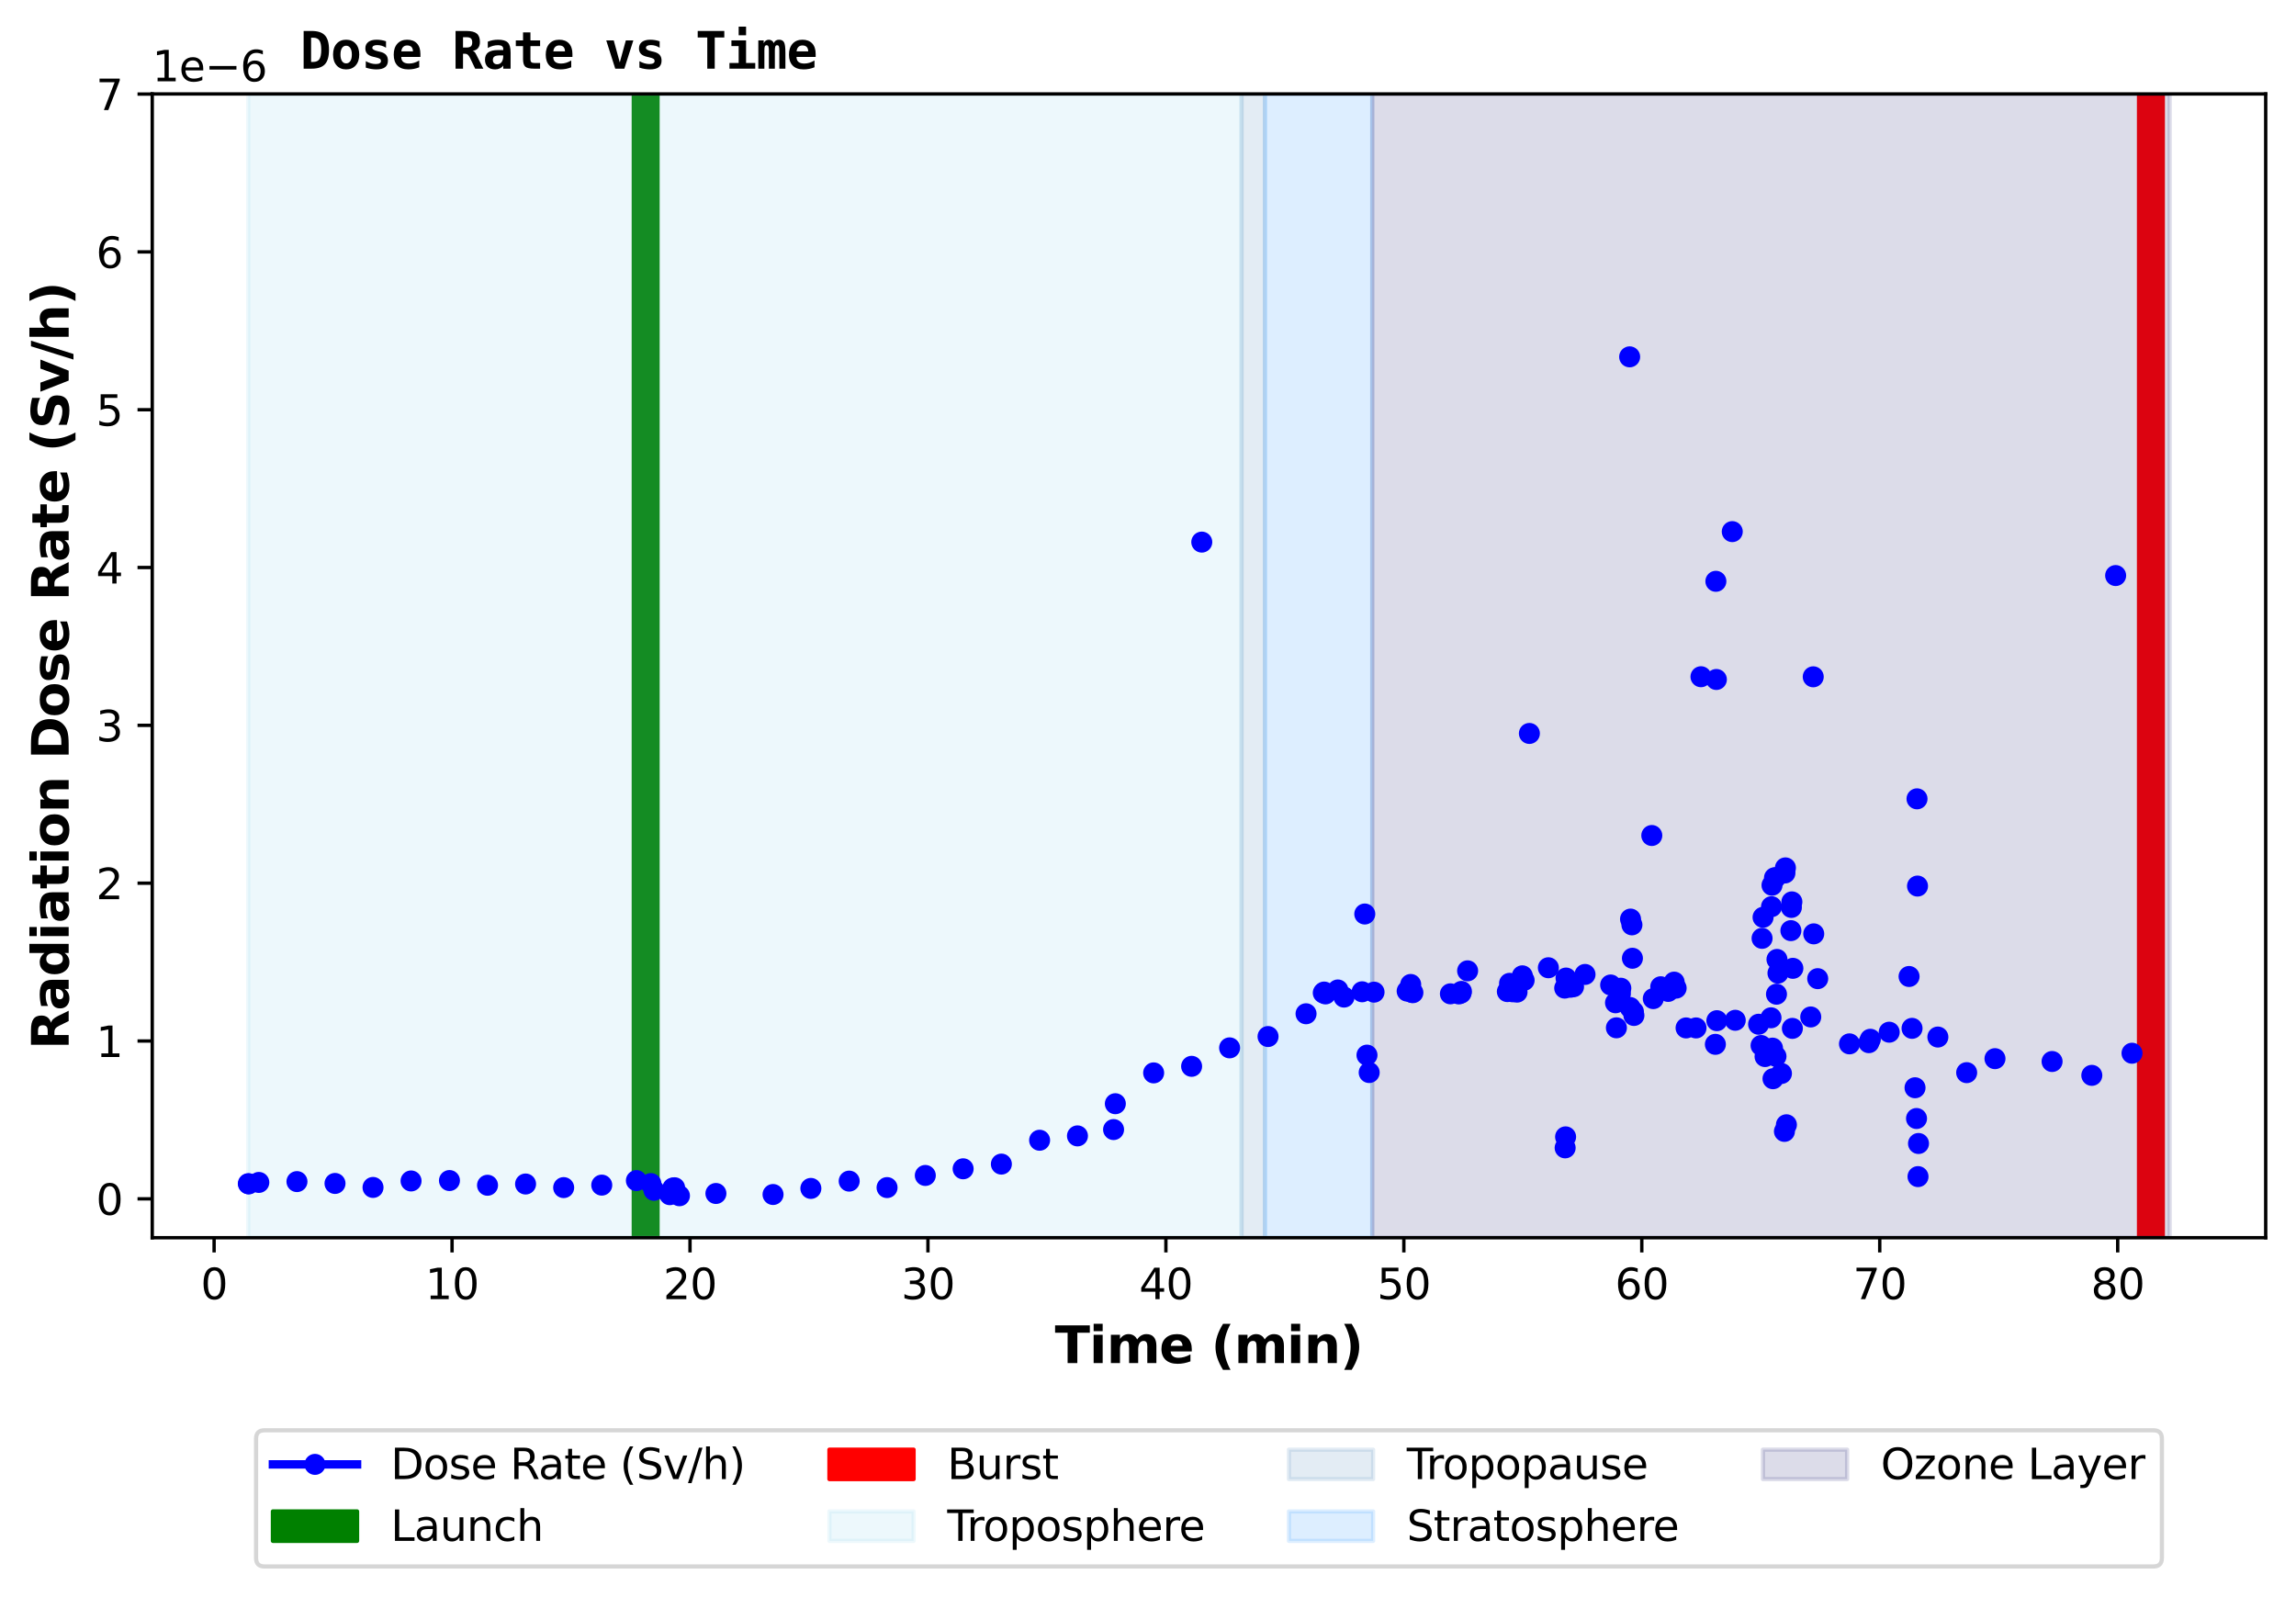 <?xml version="1.0" encoding="utf-8" standalone="no"?>
<!DOCTYPE svg PUBLIC "-//W3C//DTD SVG 1.1//EN"
  "http://www.w3.org/Graphics/SVG/1.1/DTD/svg11.dtd">
<svg xmlns:xlink="http://www.w3.org/1999/xlink" width="545.576pt" height="379.444pt" viewBox="0 0 545.576 379.444" xmlns="http://www.w3.org/2000/svg" version="1.1">
 <defs>
  <style type="text/css">*{stroke-linejoin: round; stroke-linecap: butt}</style>
 </defs>
 <g id="figure_1">
  <g id="patch_1">
   <path d="M 0 379.444 
L 545.576 379.444 
L 545.576 0 
L 0 0 
z
" style="fill: #ffffff"/>
  </g>
  <g id="axes_1">
   <g id="patch_2">
    <path d="M 36.176 294.118 
L 538.376 294.118 
L 538.376 22.318 
L 36.176 22.318 
z
" style="fill: #ffffff"/>
   </g>
   <g id="patch_3">
    <path d="M 150.594 22.318 
L 156.248 22.318 
L 156.248 294.118 
L 150.594 294.118 
z
" clip-path="url(#pe6c6e283e6)" style="fill: #008000; stroke: #008000; stroke-linejoin: miter"/>
   </g>
   <g id="patch_4">
    <path d="M 508.271 22.318 
L 513.925 22.318 
L 513.925 294.118 
L 508.271 294.118 
z
" clip-path="url(#pe6c6e283e6)" style="fill: #ff0000; stroke: #ff0000; stroke-linejoin: miter"/>
   </g>
   <g id="patch_5">
    <path d="M 59.004 22.318 
L 295.015 22.318 
L 295.015 294.118 
L 59.004 294.118 
z
" clip-path="url(#pe6c6e283e6)" style="fill: #87ceeb; opacity: 0.15; stroke: #87ceeb; stroke-linejoin: miter"/>
   </g>
   <g id="patch_6">
    <path d="M 295.015 22.318 
L 300.58 22.318 
L 300.58 294.118 
L 295.015 294.118 
z
" clip-path="url(#pe6c6e283e6)" style="fill: #4682b4; opacity: 0.15; stroke: #4682b4; stroke-linejoin: miter"/>
   </g>
   <g id="patch_7">
    <path d="M 300.58 22.318 
L 326.081 22.318 
L 326.081 294.118 
L 300.58 294.118 
z
" clip-path="url(#pe6c6e283e6)" style="fill: #1e90ff; opacity: 0.15; stroke: #1e90ff; stroke-linejoin: miter"/>
   </g>
   <g id="patch_8">
    <path d="M 326.081 22.318 
L 515.549 22.318 
L 515.549 294.118 
L 326.081 294.118 
z
" clip-path="url(#pe6c6e283e6)" style="fill: #191970; opacity: 0.15; stroke: #191970; stroke-linejoin: miter"/>
   </g>
   <g id="matplotlib.axis_1">
    <g id="xtick_1">
     <g id="line2d_1">
      <defs>
       <path id="mfdbfa70080" d="M 0 0 
L 0 3.5 
" style="stroke: #000000; stroke-width: 0.8"/>
      </defs>
      <g>
       <use xlink:href="#mfdbfa70080" x="50.875" y="294.118" style="stroke: #000000; stroke-width: 0.8"/>
      </g>
     </g>
     <g id="text_1">
      <!-- 0 -->
      <g transform="translate(47.694 308.717)scale(0.1 -0.1)">
       <defs>
        <path id="DejaVuSans-30" d="M 2034 4250 
Q 1547 4250 1301 3770 
Q 1056 3291 1056 2328 
Q 1056 1369 1301 889 
Q 1547 409 2034 409 
Q 2525 409 2770 889 
Q 3016 1369 3016 2328 
Q 3016 3291 2770 3770 
Q 2525 4250 2034 4250 
z
M 2034 4750 
Q 2819 4750 3233 4129 
Q 3647 3509 3647 2328 
Q 3647 1150 3233 529 
Q 2819 -91 2034 -91 
Q 1250 -91 836 529 
Q 422 1150 422 2328 
Q 422 3509 836 4129 
Q 1250 4750 2034 4750 
z
" transform="scale(0.016)"/>
       </defs>
       <use xlink:href="#DejaVuSans-30"/>
      </g>
     </g>
    </g>
    <g id="xtick_2">
     <g id="line2d_2">
      <g>
       <use xlink:href="#mfdbfa70080" x="107.417" y="294.118" style="stroke: #000000; stroke-width: 0.8"/>
      </g>
     </g>
     <g id="text_2">
      <!-- 10 -->
      <g transform="translate(101.054 308.717)scale(0.1 -0.1)">
       <defs>
        <path id="DejaVuSans-31" d="M 794 531 
L 1825 531 
L 1825 4091 
L 703 3866 
L 703 4441 
L 1819 4666 
L 2450 4666 
L 2450 531 
L 3481 531 
L 3481 0 
L 794 0 
L 794 531 
z
" transform="scale(0.016)"/>
       </defs>
       <use xlink:href="#DejaVuSans-31"/>
       <use xlink:href="#DejaVuSans-30" x="63.623"/>
      </g>
     </g>
    </g>
    <g id="xtick_3">
     <g id="line2d_3">
      <g>
       <use xlink:href="#mfdbfa70080" x="163.958" y="294.118" style="stroke: #000000; stroke-width: 0.8"/>
      </g>
     </g>
     <g id="text_3">
      <!-- 20 -->
      <g transform="translate(157.596 308.717)scale(0.1 -0.1)">
       <defs>
        <path id="DejaVuSans-32" d="M 1228 531 
L 3431 531 
L 3431 0 
L 469 0 
L 469 531 
Q 828 903 1448 1529 
Q 2069 2156 2228 2338 
Q 2531 2678 2651 2914 
Q 2772 3150 2772 3378 
Q 2772 3750 2511 3984 
Q 2250 4219 1831 4219 
Q 1534 4219 1204 4116 
Q 875 4013 500 3803 
L 500 4441 
Q 881 4594 1212 4672 
Q 1544 4750 1819 4750 
Q 2544 4750 2975 4387 
Q 3406 4025 3406 3419 
Q 3406 3131 3298 2873 
Q 3191 2616 2906 2266 
Q 2828 2175 2409 1742 
Q 1991 1309 1228 531 
z
" transform="scale(0.016)"/>
       </defs>
       <use xlink:href="#DejaVuSans-32"/>
       <use xlink:href="#DejaVuSans-30" x="63.623"/>
      </g>
     </g>
    </g>
    <g id="xtick_4">
     <g id="line2d_4">
      <g>
       <use xlink:href="#mfdbfa70080" x="220.499" y="294.118" style="stroke: #000000; stroke-width: 0.8"/>
      </g>
     </g>
     <g id="text_4">
      <!-- 30 -->
      <g transform="translate(214.137 308.717)scale(0.1 -0.1)">
       <defs>
        <path id="DejaVuSans-33" d="M 2597 2516 
Q 3050 2419 3304 2112 
Q 3559 1806 3559 1356 
Q 3559 666 3084 287 
Q 2609 -91 1734 -91 
Q 1441 -91 1130 -33 
Q 819 25 488 141 
L 488 750 
Q 750 597 1062 519 
Q 1375 441 1716 441 
Q 2309 441 2620 675 
Q 2931 909 2931 1356 
Q 2931 1769 2642 2001 
Q 2353 2234 1838 2234 
L 1294 2234 
L 1294 2753 
L 1863 2753 
Q 2328 2753 2575 2939 
Q 2822 3125 2822 3475 
Q 2822 3834 2567 4026 
Q 2313 4219 1838 4219 
Q 1578 4219 1281 4162 
Q 984 4106 628 3988 
L 628 4550 
Q 988 4650 1302 4700 
Q 1616 4750 1894 4750 
Q 2613 4750 3031 4423 
Q 3450 4097 3450 3541 
Q 3450 3153 3228 2886 
Q 3006 2619 2597 2516 
z
" transform="scale(0.016)"/>
       </defs>
       <use xlink:href="#DejaVuSans-33"/>
       <use xlink:href="#DejaVuSans-30" x="63.623"/>
      </g>
     </g>
    </g>
    <g id="xtick_5">
     <g id="line2d_5">
      <g>
       <use xlink:href="#mfdbfa70080" x="277.041" y="294.118" style="stroke: #000000; stroke-width: 0.8"/>
      </g>
     </g>
     <g id="text_5">
      <!-- 40 -->
      <g transform="translate(270.678 308.717)scale(0.1 -0.1)">
       <defs>
        <path id="DejaVuSans-34" d="M 2419 4116 
L 825 1625 
L 2419 1625 
L 2419 4116 
z
M 2253 4666 
L 3047 4666 
L 3047 1625 
L 3713 1625 
L 3713 1100 
L 3047 1100 
L 3047 0 
L 2419 0 
L 2419 1100 
L 313 1100 
L 313 1709 
L 2253 4666 
z
" transform="scale(0.016)"/>
       </defs>
       <use xlink:href="#DejaVuSans-34"/>
       <use xlink:href="#DejaVuSans-30" x="63.623"/>
      </g>
     </g>
    </g>
    <g id="xtick_6">
     <g id="line2d_6">
      <g>
       <use xlink:href="#mfdbfa70080" x="333.582" y="294.118" style="stroke: #000000; stroke-width: 0.8"/>
      </g>
     </g>
     <g id="text_6">
      <!-- 50 -->
      <g transform="translate(327.22 308.717)scale(0.1 -0.1)">
       <defs>
        <path id="DejaVuSans-35" d="M 691 4666 
L 3169 4666 
L 3169 4134 
L 1269 4134 
L 1269 2991 
Q 1406 3038 1543 3061 
Q 1681 3084 1819 3084 
Q 2600 3084 3056 2656 
Q 3513 2228 3513 1497 
Q 3513 744 3044 326 
Q 2575 -91 1722 -91 
Q 1428 -91 1123 -41 
Q 819 9 494 109 
L 494 744 
Q 775 591 1075 516 
Q 1375 441 1709 441 
Q 2250 441 2565 725 
Q 2881 1009 2881 1497 
Q 2881 1984 2565 2268 
Q 2250 2553 1709 2553 
Q 1456 2553 1204 2497 
Q 953 2441 691 2322 
L 691 4666 
z
" transform="scale(0.016)"/>
       </defs>
       <use xlink:href="#DejaVuSans-35"/>
       <use xlink:href="#DejaVuSans-30" x="63.623"/>
      </g>
     </g>
    </g>
    <g id="xtick_7">
     <g id="line2d_7">
      <g>
       <use xlink:href="#mfdbfa70080" x="390.124" y="294.118" style="stroke: #000000; stroke-width: 0.8"/>
      </g>
     </g>
     <g id="text_7">
      <!-- 60 -->
      <g transform="translate(383.761 308.717)scale(0.1 -0.1)">
       <defs>
        <path id="DejaVuSans-36" d="M 2113 2584 
Q 1688 2584 1439 2293 
Q 1191 2003 1191 1497 
Q 1191 994 1439 701 
Q 1688 409 2113 409 
Q 2538 409 2786 701 
Q 3034 994 3034 1497 
Q 3034 2003 2786 2293 
Q 2538 2584 2113 2584 
z
M 3366 4563 
L 3366 3988 
Q 3128 4100 2886 4159 
Q 2644 4219 2406 4219 
Q 1781 4219 1451 3797 
Q 1122 3375 1075 2522 
Q 1259 2794 1537 2939 
Q 1816 3084 2150 3084 
Q 2853 3084 3261 2657 
Q 3669 2231 3669 1497 
Q 3669 778 3244 343 
Q 2819 -91 2113 -91 
Q 1303 -91 875 529 
Q 447 1150 447 2328 
Q 447 3434 972 4092 
Q 1497 4750 2381 4750 
Q 2619 4750 2861 4703 
Q 3103 4656 3366 4563 
z
" transform="scale(0.016)"/>
       </defs>
       <use xlink:href="#DejaVuSans-36"/>
       <use xlink:href="#DejaVuSans-30" x="63.623"/>
      </g>
     </g>
    </g>
    <g id="xtick_8">
     <g id="line2d_8">
      <g>
       <use xlink:href="#mfdbfa70080" x="446.665" y="294.118" style="stroke: #000000; stroke-width: 0.8"/>
      </g>
     </g>
     <g id="text_8">
      <!-- 70 -->
      <g transform="translate(440.303 308.717)scale(0.1 -0.1)">
       <defs>
        <path id="DejaVuSans-37" d="M 525 4666 
L 3525 4666 
L 3525 4397 
L 1831 0 
L 1172 0 
L 2766 4134 
L 525 4134 
L 525 4666 
z
" transform="scale(0.016)"/>
       </defs>
       <use xlink:href="#DejaVuSans-37"/>
       <use xlink:href="#DejaVuSans-30" x="63.623"/>
      </g>
     </g>
    </g>
    <g id="xtick_9">
     <g id="line2d_9">
      <g>
       <use xlink:href="#mfdbfa70080" x="503.207" y="294.118" style="stroke: #000000; stroke-width: 0.8"/>
      </g>
     </g>
     <g id="text_9">
      <!-- 80 -->
      <g transform="translate(496.844 308.717)scale(0.1 -0.1)">
       <defs>
        <path id="DejaVuSans-38" d="M 2034 2216 
Q 1584 2216 1326 1975 
Q 1069 1734 1069 1313 
Q 1069 891 1326 650 
Q 1584 409 2034 409 
Q 2484 409 2743 651 
Q 3003 894 3003 1313 
Q 3003 1734 2745 1975 
Q 2488 2216 2034 2216 
z
M 1403 2484 
Q 997 2584 770 2862 
Q 544 3141 544 3541 
Q 544 4100 942 4425 
Q 1341 4750 2034 4750 
Q 2731 4750 3128 4425 
Q 3525 4100 3525 3541 
Q 3525 3141 3298 2862 
Q 3072 2584 2669 2484 
Q 3125 2378 3379 2068 
Q 3634 1759 3634 1313 
Q 3634 634 3220 271 
Q 2806 -91 2034 -91 
Q 1263 -91 848 271 
Q 434 634 434 1313 
Q 434 1759 690 2068 
Q 947 2378 1403 2484 
z
M 1172 3481 
Q 1172 3119 1398 2916 
Q 1625 2713 2034 2713 
Q 2441 2713 2670 2916 
Q 2900 3119 2900 3481 
Q 2900 3844 2670 4047 
Q 2441 4250 2034 4250 
Q 1625 4250 1398 4047 
Q 1172 3844 1172 3481 
z
" transform="scale(0.016)"/>
       </defs>
       <use xlink:href="#DejaVuSans-38"/>
       <use xlink:href="#DejaVuSans-30" x="63.623"/>
      </g>
     </g>
    </g>
    <g id="text_10">
     <!-- Time (min) -->
     <g transform="translate(250.651 323.914)scale(0.12 -0.12)">
      <defs>
       <path id="DejaVuSans-Bold-54" d="M 31 4666 
L 4331 4666 
L 4331 3756 
L 2784 3756 
L 2784 0 
L 1581 0 
L 1581 3756 
L 31 3756 
L 31 4666 
z
" transform="scale(0.016)"/>
       <path id="DejaVuSans-Bold-69" d="M 538 3500 
L 1656 3500 
L 1656 0 
L 538 0 
L 538 3500 
z
M 538 4863 
L 1656 4863 
L 1656 3950 
L 538 3950 
L 538 4863 
z
" transform="scale(0.016)"/>
       <path id="DejaVuSans-Bold-6d" d="M 3781 2919 
Q 3994 3244 4286 3414 
Q 4578 3584 4928 3584 
Q 5531 3584 5847 3212 
Q 6163 2841 6163 2131 
L 6163 0 
L 5038 0 
L 5038 1825 
Q 5041 1866 5042 1909 
Q 5044 1953 5044 2034 
Q 5044 2406 4934 2573 
Q 4825 2741 4581 2741 
Q 4263 2741 4089 2478 
Q 3916 2216 3909 1719 
L 3909 0 
L 2784 0 
L 2784 1825 
Q 2784 2406 2684 2573 
Q 2584 2741 2328 2741 
Q 2006 2741 1831 2477 
Q 1656 2213 1656 1722 
L 1656 0 
L 531 0 
L 531 3500 
L 1656 3500 
L 1656 2988 
Q 1863 3284 2130 3434 
Q 2397 3584 2719 3584 
Q 3081 3584 3359 3409 
Q 3638 3234 3781 2919 
z
" transform="scale(0.016)"/>
       <path id="DejaVuSans-Bold-65" d="M 4031 1759 
L 4031 1441 
L 1416 1441 
Q 1456 1047 1700 850 
Q 1944 653 2381 653 
Q 2734 653 3104 758 
Q 3475 863 3866 1075 
L 3866 213 
Q 3469 63 3072 -14 
Q 2675 -91 2278 -91 
Q 1328 -91 801 392 
Q 275 875 275 1747 
Q 275 2603 792 3093 
Q 1309 3584 2216 3584 
Q 3041 3584 3536 3087 
Q 4031 2591 4031 1759 
z
M 2881 2131 
Q 2881 2450 2695 2645 
Q 2509 2841 2209 2841 
Q 1884 2841 1681 2658 
Q 1478 2475 1428 2131 
L 2881 2131 
z
" transform="scale(0.016)"/>
       <path id="DejaVuSans-Bold-20" transform="scale(0.016)"/>
       <path id="DejaVuSans-Bold-28" d="M 2413 -844 
L 1484 -844 
Q 1006 -72 778 623 
Q 550 1319 550 2003 
Q 550 2688 779 3389 
Q 1009 4091 1484 4856 
L 2413 4856 
Q 2013 4116 1813 3408 
Q 1613 2700 1613 2009 
Q 1613 1319 1811 609 
Q 2009 -100 2413 -844 
z
" transform="scale(0.016)"/>
       <path id="DejaVuSans-Bold-6e" d="M 4056 2131 
L 4056 0 
L 2931 0 
L 2931 347 
L 2931 1631 
Q 2931 2084 2911 2256 
Q 2891 2428 2841 2509 
Q 2775 2619 2662 2680 
Q 2550 2741 2406 2741 
Q 2056 2741 1856 2470 
Q 1656 2200 1656 1722 
L 1656 0 
L 538 0 
L 538 3500 
L 1656 3500 
L 1656 2988 
Q 1909 3294 2193 3439 
Q 2478 3584 2822 3584 
Q 3428 3584 3742 3212 
Q 4056 2841 4056 2131 
z
" transform="scale(0.016)"/>
       <path id="DejaVuSans-Bold-29" d="M 513 -844 
Q 913 -100 1113 609 
Q 1313 1319 1313 2009 
Q 1313 2700 1113 3408 
Q 913 4116 513 4856 
L 1441 4856 
Q 1916 4091 2145 3389 
Q 2375 2688 2375 2003 
Q 2375 1319 2147 623 
Q 1919 -72 1441 -844 
L 513 -844 
z
" transform="scale(0.016)"/>
      </defs>
      <use xlink:href="#DejaVuSans-Bold-54"/>
      <use xlink:href="#DejaVuSans-Bold-69" x="68.213"/>
      <use xlink:href="#DejaVuSans-Bold-6d" x="102.49"/>
      <use xlink:href="#DejaVuSans-Bold-65" x="206.689"/>
      <use xlink:href="#DejaVuSans-Bold-20" x="274.512"/>
      <use xlink:href="#DejaVuSans-Bold-28" x="309.326"/>
      <use xlink:href="#DejaVuSans-Bold-6d" x="355.029"/>
      <use xlink:href="#DejaVuSans-Bold-69" x="459.229"/>
      <use xlink:href="#DejaVuSans-Bold-6e" x="493.506"/>
      <use xlink:href="#DejaVuSans-Bold-29" x="564.697"/>
     </g>
    </g>
   </g>
   <g id="matplotlib.axis_2">
    <g id="ytick_1">
     <g id="line2d_10">
      <defs>
       <path id="m4934efcdbf" d="M 0 0 
L -3.5 0 
" style="stroke: #000000; stroke-width: 0.8"/>
      </defs>
      <g>
       <use xlink:href="#m4934efcdbf" x="36.176" y="284.882" style="stroke: #000000; stroke-width: 0.8"/>
      </g>
     </g>
     <g id="text_11">
      <!-- 0 -->
      <g transform="translate(22.814 288.681)scale(0.1 -0.1)">
       <use xlink:href="#DejaVuSans-30"/>
      </g>
     </g>
    </g>
    <g id="ytick_2">
     <g id="line2d_11">
      <g>
       <use xlink:href="#m4934efcdbf" x="36.176" y="247.378" style="stroke: #000000; stroke-width: 0.8"/>
      </g>
     </g>
     <g id="text_12">
      <!-- 1 -->
      <g transform="translate(22.814 251.177)scale(0.1 -0.1)">
       <use xlink:href="#DejaVuSans-31"/>
      </g>
     </g>
    </g>
    <g id="ytick_3">
     <g id="line2d_12">
      <g>
       <use xlink:href="#m4934efcdbf" x="36.176" y="209.874" style="stroke: #000000; stroke-width: 0.8"/>
      </g>
     </g>
     <g id="text_13">
      <!-- 2 -->
      <g transform="translate(22.814 213.673)scale(0.1 -0.1)">
       <use xlink:href="#DejaVuSans-32"/>
      </g>
     </g>
    </g>
    <g id="ytick_4">
     <g id="line2d_13">
      <g>
       <use xlink:href="#m4934efcdbf" x="36.176" y="172.369" style="stroke: #000000; stroke-width: 0.8"/>
      </g>
     </g>
     <g id="text_14">
      <!-- 3 -->
      <g transform="translate(22.814 176.169)scale(0.1 -0.1)">
       <use xlink:href="#DejaVuSans-33"/>
      </g>
     </g>
    </g>
    <g id="ytick_5">
     <g id="line2d_14">
      <g>
       <use xlink:href="#m4934efcdbf" x="36.176" y="134.865" style="stroke: #000000; stroke-width: 0.8"/>
      </g>
     </g>
     <g id="text_15">
      <!-- 4 -->
      <g transform="translate(22.814 138.664)scale(0.1 -0.1)">
       <use xlink:href="#DejaVuSans-34"/>
      </g>
     </g>
    </g>
    <g id="ytick_6">
     <g id="line2d_15">
      <g>
       <use xlink:href="#m4934efcdbf" x="36.176" y="97.361" style="stroke: #000000; stroke-width: 0.8"/>
      </g>
     </g>
     <g id="text_16">
      <!-- 5 -->
      <g transform="translate(22.814 101.16)scale(0.1 -0.1)">
       <use xlink:href="#DejaVuSans-35"/>
      </g>
     </g>
    </g>
    <g id="ytick_7">
     <g id="line2d_16">
      <g>
       <use xlink:href="#m4934efcdbf" x="36.176" y="59.857" style="stroke: #000000; stroke-width: 0.8"/>
      </g>
     </g>
     <g id="text_17">
      <!-- 6 -->
      <g transform="translate(22.814 63.656)scale(0.1 -0.1)">
       <use xlink:href="#DejaVuSans-36"/>
      </g>
     </g>
    </g>
    <g id="ytick_8">
     <g id="line2d_17">
      <g>
       <use xlink:href="#m4934efcdbf" x="36.176" y="22.353" style="stroke: #000000; stroke-width: 0.8"/>
      </g>
     </g>
     <g id="text_18">
      <!-- 7 -->
      <g transform="translate(22.814 26.152)scale(0.1 -0.1)">
       <use xlink:href="#DejaVuSans-37"/>
      </g>
     </g>
    </g>
    <g id="text_19">
     <!-- Radiation Dose Rate (Sv/h) -->
     <g transform="translate(16.318 249.402)rotate(-90)scale(0.12 -0.12)">
      <defs>
       <path id="DejaVuSans-Bold-52" d="M 2297 2597 
Q 2675 2597 2839 2737 
Q 3003 2878 3003 3200 
Q 3003 3519 2839 3656 
Q 2675 3794 2297 3794 
L 1791 3794 
L 1791 2597 
L 2297 2597 
z
M 1791 1766 
L 1791 0 
L 588 0 
L 588 4666 
L 2425 4666 
Q 3347 4666 3776 4356 
Q 4206 4047 4206 3378 
Q 4206 2916 3982 2619 
Q 3759 2322 3309 2181 
Q 3556 2125 3751 1926 
Q 3947 1728 4147 1325 
L 4800 0 
L 3519 0 
L 2950 1159 
Q 2778 1509 2601 1637 
Q 2425 1766 2131 1766 
L 1791 1766 
z
" transform="scale(0.016)"/>
       <path id="DejaVuSans-Bold-61" d="M 2106 1575 
Q 1756 1575 1579 1456 
Q 1403 1338 1403 1106 
Q 1403 894 1545 773 
Q 1688 653 1941 653 
Q 2256 653 2472 879 
Q 2688 1106 2688 1447 
L 2688 1575 
L 2106 1575 
z
M 3816 1997 
L 3816 0 
L 2688 0 
L 2688 519 
Q 2463 200 2181 54 
Q 1900 -91 1497 -91 
Q 953 -91 614 226 
Q 275 544 275 1050 
Q 275 1666 698 1953 
Q 1122 2241 2028 2241 
L 2688 2241 
L 2688 2328 
Q 2688 2594 2478 2717 
Q 2269 2841 1825 2841 
Q 1466 2841 1156 2769 
Q 847 2697 581 2553 
L 581 3406 
Q 941 3494 1303 3539 
Q 1666 3584 2028 3584 
Q 2975 3584 3395 3211 
Q 3816 2838 3816 1997 
z
" transform="scale(0.016)"/>
       <path id="DejaVuSans-Bold-64" d="M 2919 2988 
L 2919 4863 
L 4044 4863 
L 4044 0 
L 2919 0 
L 2919 506 
Q 2688 197 2409 53 
Q 2131 -91 1766 -91 
Q 1119 -91 703 423 
Q 288 938 288 1747 
Q 288 2556 703 3070 
Q 1119 3584 1766 3584 
Q 2128 3584 2408 3439 
Q 2688 3294 2919 2988 
z
M 2181 722 
Q 2541 722 2730 984 
Q 2919 1247 2919 1747 
Q 2919 2247 2730 2509 
Q 2541 2772 2181 2772 
Q 1825 2772 1636 2509 
Q 1447 2247 1447 1747 
Q 1447 1247 1636 984 
Q 1825 722 2181 722 
z
" transform="scale(0.016)"/>
       <path id="DejaVuSans-Bold-74" d="M 1759 4494 
L 1759 3500 
L 2913 3500 
L 2913 2700 
L 1759 2700 
L 1759 1216 
Q 1759 972 1856 886 
Q 1953 800 2241 800 
L 2816 800 
L 2816 0 
L 1856 0 
Q 1194 0 917 276 
Q 641 553 641 1216 
L 641 2700 
L 84 2700 
L 84 3500 
L 641 3500 
L 641 4494 
L 1759 4494 
z
" transform="scale(0.016)"/>
       <path id="DejaVuSans-Bold-6f" d="M 2203 2784 
Q 1831 2784 1636 2517 
Q 1441 2250 1441 1747 
Q 1441 1244 1636 976 
Q 1831 709 2203 709 
Q 2569 709 2762 976 
Q 2956 1244 2956 1747 
Q 2956 2250 2762 2517 
Q 2569 2784 2203 2784 
z
M 2203 3584 
Q 3106 3584 3614 3096 
Q 4122 2609 4122 1747 
Q 4122 884 3614 396 
Q 3106 -91 2203 -91 
Q 1297 -91 786 396 
Q 275 884 275 1747 
Q 275 2609 786 3096 
Q 1297 3584 2203 3584 
z
" transform="scale(0.016)"/>
       <path id="DejaVuSans-Bold-44" d="M 1791 3756 
L 1791 909 
L 2222 909 
Q 2959 909 3348 1275 
Q 3738 1641 3738 2338 
Q 3738 3031 3350 3393 
Q 2963 3756 2222 3756 
L 1791 3756 
z
M 588 4666 
L 1856 4666 
Q 2919 4666 3439 4514 
Q 3959 4363 4331 4000 
Q 4659 3684 4818 3271 
Q 4978 2859 4978 2338 
Q 4978 1809 4818 1395 
Q 4659 981 4331 666 
Q 3956 303 3431 151 
Q 2906 0 1856 0 
L 588 0 
L 588 4666 
z
" transform="scale(0.016)"/>
       <path id="DejaVuSans-Bold-73" d="M 3272 3391 
L 3272 2541 
Q 2913 2691 2578 2766 
Q 2244 2841 1947 2841 
Q 1628 2841 1473 2761 
Q 1319 2681 1319 2516 
Q 1319 2381 1436 2309 
Q 1553 2238 1856 2203 
L 2053 2175 
Q 2913 2066 3209 1816 
Q 3506 1566 3506 1031 
Q 3506 472 3093 190 
Q 2681 -91 1863 -91 
Q 1516 -91 1145 -36 
Q 775 19 384 128 
L 384 978 
Q 719 816 1070 734 
Q 1422 653 1784 653 
Q 2113 653 2278 743 
Q 2444 834 2444 1013 
Q 2444 1163 2330 1236 
Q 2216 1309 1875 1350 
L 1678 1375 
Q 931 1469 631 1722 
Q 331 1975 331 2491 
Q 331 3047 712 3315 
Q 1094 3584 1881 3584 
Q 2191 3584 2531 3537 
Q 2872 3491 3272 3391 
z
" transform="scale(0.016)"/>
       <path id="DejaVuSans-Bold-53" d="M 3834 4519 
L 3834 3531 
Q 3450 3703 3084 3790 
Q 2719 3878 2394 3878 
Q 1963 3878 1756 3759 
Q 1550 3641 1550 3391 
Q 1550 3203 1689 3098 
Q 1828 2994 2194 2919 
L 2706 2816 
Q 3484 2659 3812 2340 
Q 4141 2022 4141 1434 
Q 4141 663 3683 286 
Q 3225 -91 2284 -91 
Q 1841 -91 1394 -6 
Q 947 78 500 244 
L 500 1259 
Q 947 1022 1364 901 
Q 1781 781 2169 781 
Q 2563 781 2772 912 
Q 2981 1044 2981 1288 
Q 2981 1506 2839 1625 
Q 2697 1744 2272 1838 
L 1806 1941 
Q 1106 2091 782 2419 
Q 459 2747 459 3303 
Q 459 4000 909 4375 
Q 1359 4750 2203 4750 
Q 2588 4750 2994 4692 
Q 3400 4634 3834 4519 
z
" transform="scale(0.016)"/>
       <path id="DejaVuSans-Bold-76" d="M 97 3500 
L 1216 3500 
L 2088 1081 
L 2956 3500 
L 4078 3500 
L 2700 0 
L 1472 0 
L 97 3500 
z
" transform="scale(0.016)"/>
       <path id="DejaVuSans-Bold-2f" d="M 1644 4666 
L 2338 4666 
L 691 -594 
L 0 -594 
L 1644 4666 
z
" transform="scale(0.016)"/>
       <path id="DejaVuSans-Bold-68" d="M 4056 2131 
L 4056 0 
L 2931 0 
L 2931 347 
L 2931 1625 
Q 2931 2084 2911 2256 
Q 2891 2428 2841 2509 
Q 2775 2619 2662 2680 
Q 2550 2741 2406 2741 
Q 2056 2741 1856 2470 
Q 1656 2200 1656 1722 
L 1656 0 
L 538 0 
L 538 4863 
L 1656 4863 
L 1656 2988 
Q 1909 3294 2193 3439 
Q 2478 3584 2822 3584 
Q 3428 3584 3742 3212 
Q 4056 2841 4056 2131 
z
" transform="scale(0.016)"/>
      </defs>
      <use xlink:href="#DejaVuSans-Bold-52"/>
      <use xlink:href="#DejaVuSans-Bold-61" x="77.002"/>
      <use xlink:href="#DejaVuSans-Bold-64" x="144.482"/>
      <use xlink:href="#DejaVuSans-Bold-69" x="216.064"/>
      <use xlink:href="#DejaVuSans-Bold-61" x="250.342"/>
      <use xlink:href="#DejaVuSans-Bold-74" x="317.822"/>
      <use xlink:href="#DejaVuSans-Bold-69" x="365.625"/>
      <use xlink:href="#DejaVuSans-Bold-6f" x="399.902"/>
      <use xlink:href="#DejaVuSans-Bold-6e" x="468.604"/>
      <use xlink:href="#DejaVuSans-Bold-20" x="539.795"/>
      <use xlink:href="#DejaVuSans-Bold-44" x="574.609"/>
      <use xlink:href="#DejaVuSans-Bold-6f" x="657.617"/>
      <use xlink:href="#DejaVuSans-Bold-73" x="726.318"/>
      <use xlink:href="#DejaVuSans-Bold-65" x="785.84"/>
      <use xlink:href="#DejaVuSans-Bold-20" x="853.662"/>
      <use xlink:href="#DejaVuSans-Bold-52" x="888.477"/>
      <use xlink:href="#DejaVuSans-Bold-61" x="965.479"/>
      <use xlink:href="#DejaVuSans-Bold-74" x="1032.959"/>
      <use xlink:href="#DejaVuSans-Bold-65" x="1080.762"/>
      <use xlink:href="#DejaVuSans-Bold-20" x="1148.584"/>
      <use xlink:href="#DejaVuSans-Bold-28" x="1183.398"/>
      <use xlink:href="#DejaVuSans-Bold-53" x="1229.102"/>
      <use xlink:href="#DejaVuSans-Bold-76" x="1301.123"/>
      <use xlink:href="#DejaVuSans-Bold-2f" x="1366.309"/>
      <use xlink:href="#DejaVuSans-Bold-68" x="1402.832"/>
      <use xlink:href="#DejaVuSans-Bold-29" x="1474.023"/>
     </g>
    </g>
    <g id="text_20">
     <!-- 1e−6 -->
     <g transform="translate(36.176 19.318)scale(0.1 -0.1)">
      <defs>
       <path id="DejaVuSans-65" d="M 3597 1894 
L 3597 1613 
L 953 1613 
Q 991 1019 1311 708 
Q 1631 397 2203 397 
Q 2534 397 2845 478 
Q 3156 559 3463 722 
L 3463 178 
Q 3153 47 2828 -22 
Q 2503 -91 2169 -91 
Q 1331 -91 842 396 
Q 353 884 353 1716 
Q 353 2575 817 3079 
Q 1281 3584 2069 3584 
Q 2775 3584 3186 3129 
Q 3597 2675 3597 1894 
z
M 3022 2063 
Q 3016 2534 2758 2815 
Q 2500 3097 2075 3097 
Q 1594 3097 1305 2825 
Q 1016 2553 972 2059 
L 3022 2063 
z
" transform="scale(0.016)"/>
       <path id="DejaVuSans-2212" d="M 678 2272 
L 4684 2272 
L 4684 1741 
L 678 1741 
L 678 2272 
z
" transform="scale(0.016)"/>
      </defs>
      <use xlink:href="#DejaVuSans-31"/>
      <use xlink:href="#DejaVuSans-65" x="63.623"/>
      <use xlink:href="#DejaVuSans-2212" x="125.146"/>
      <use xlink:href="#DejaVuSans-36" x="208.936"/>
     </g>
    </g>
   </g>
   <g id="line2d_18">
    <path d="M 506.611 250.283 
" clip-path="url(#pe6c6e283e6)" style="fill: none; stroke: #0000ff; stroke-width: 2; stroke-linecap: square"/>
    <defs>
     <path id="m725a909b53" d="M 0 2 
C 0.53 2 1.039 1.789 1.414 1.414 
C 1.789 1.039 2 0.53 2 0 
C 2 -0.53 1.789 -1.039 1.414 -1.414 
C 1.039 -1.789 0.53 -2 0 -2 
C -0.53 -2 -1.039 -1.789 -1.414 -1.414 
C -1.789 -1.039 -2 -0.53 -2 0 
C -2 0.53 -1.789 1.039 -1.414 1.414 
C -1.039 1.789 -0.53 2 0 2 
z
" style="stroke: #0000ff"/>
    </defs>
    <g clip-path="url(#pe6c6e283e6)">
     <use xlink:href="#m725a909b53" x="59.004" y="281.283" style="fill: #0000ff; stroke: #0000ff"/>
     <use xlink:href="#m725a909b53" x="59.108" y="281.333" style="fill: #0000ff; stroke: #0000ff"/>
     <use xlink:href="#m725a909b53" x="61.502" y="280.986" style="fill: #0000ff; stroke: #0000ff"/>
     <use xlink:href="#m725a909b53" x="70.564" y="280.788" style="fill: #0000ff; stroke: #0000ff"/>
     <use xlink:href="#m725a909b53" x="79.606" y="281.227" style="fill: #0000ff; stroke: #0000ff"/>
     <use xlink:href="#m725a909b53" x="88.638" y="282.176" style="fill: #0000ff; stroke: #0000ff"/>
     <use xlink:href="#m725a909b53" x="97.675" y="280.636" style="fill: #0000ff; stroke: #0000ff"/>
     <use xlink:href="#m725a909b53" x="106.801" y="280.539" style="fill: #0000ff; stroke: #0000ff"/>
     <use xlink:href="#m725a909b53" x="115.845" y="281.658" style="fill: #0000ff; stroke: #0000ff"/>
     <use xlink:href="#m725a909b53" x="124.887" y="281.361" style="fill: #0000ff; stroke: #0000ff"/>
     <use xlink:href="#m725a909b53" x="133.939" y="282.214" style="fill: #0000ff; stroke: #0000ff"/>
     <use xlink:href="#m725a909b53" x="142.989" y="281.625" style="fill: #0000ff; stroke: #0000ff"/>
     <use xlink:href="#m725a909b53" x="151.22" y="280.551" style="fill: #0000ff; stroke: #0000ff"/>
     <use xlink:href="#m725a909b53" x="154.667" y="281.265" style="fill: #0000ff; stroke: #0000ff"/>
     <use xlink:href="#m725a909b53" x="155.399" y="282.854" style="fill: #0000ff; stroke: #0000ff"/>
     <use xlink:href="#m725a909b53" x="159.155" y="283.897" style="fill: #0000ff; stroke: #0000ff"/>
     <use xlink:href="#m725a909b53" x="159.885" y="282.329" style="fill: #0000ff; stroke: #0000ff"/>
     <use xlink:href="#m725a909b53" x="160.302" y="282.25" style="fill: #0000ff; stroke: #0000ff"/>
     <use xlink:href="#m725a909b53" x="161.451" y="284.151" style="fill: #0000ff; stroke: #0000ff"/>
     <use xlink:href="#m725a909b53" x="170.116" y="283.612" style="fill: #0000ff; stroke: #0000ff"/>
     <use xlink:href="#m725a909b53" x="183.691" y="283.856" style="fill: #0000ff; stroke: #0000ff"/>
     <use xlink:href="#m725a909b53" x="192.678" y="282.41" style="fill: #0000ff; stroke: #0000ff"/>
     <use xlink:href="#m725a909b53" x="201.785" y="280.674" style="fill: #0000ff; stroke: #0000ff"/>
     <use xlink:href="#m725a909b53" x="210.783" y="282.212" style="fill: #0000ff; stroke: #0000ff"/>
     <use xlink:href="#m725a909b53" x="219.873" y="279.328" style="fill: #0000ff; stroke: #0000ff"/>
     <use xlink:href="#m725a909b53" x="228.86" y="277.747" style="fill: #0000ff; stroke: #0000ff"/>
     <use xlink:href="#m725a909b53" x="237.947" y="276.63" style="fill: #0000ff; stroke: #0000ff"/>
     <use xlink:href="#m725a909b53" x="247.032" y="270.961" style="fill: #0000ff; stroke: #0000ff"/>
     <use xlink:href="#m725a909b53" x="256.028" y="269.928" style="fill: #0000ff; stroke: #0000ff"/>
     <use xlink:href="#m725a909b53" x="264.608" y="268.424" style="fill: #0000ff; stroke: #0000ff"/>
     <use xlink:href="#m725a909b53" x="265.026" y="262.28" style="fill: #0000ff; stroke: #0000ff"/>
     <use xlink:href="#m725a909b53" x="274.13" y="254.956" style="fill: #0000ff; stroke: #0000ff"/>
     <use xlink:href="#m725a909b53" x="283.153" y="253.396" style="fill: #0000ff; stroke: #0000ff"/>
     <use xlink:href="#m725a909b53" x="285.567" y="128.822" style="fill: #0000ff; stroke: #0000ff"/>
     <use xlink:href="#m725a909b53" x="292.18" y="249.009" style="fill: #0000ff; stroke: #0000ff"/>
     <use xlink:href="#m725a909b53" x="301.313" y="246.318" style="fill: #0000ff; stroke: #0000ff"/>
     <use xlink:href="#m725a909b53" x="310.345" y="240.905" style="fill: #0000ff; stroke: #0000ff"/>
     <use xlink:href="#m725a909b53" x="314.438" y="235.95" style="fill: #0000ff; stroke: #0000ff"/>
     <use xlink:href="#m725a909b53" x="314.646" y="235.746" style="fill: #0000ff; stroke: #0000ff"/>
     <use xlink:href="#m725a909b53" x="314.961" y="236.187" style="fill: #0000ff; stroke: #0000ff"/>
     <use xlink:href="#m725a909b53" x="317.898" y="235.253" style="fill: #0000ff; stroke: #0000ff"/>
     <use xlink:href="#m725a909b53" x="319.369" y="236.942" style="fill: #0000ff; stroke: #0000ff"/>
     <use xlink:href="#m725a909b53" x="323.669" y="235.682" style="fill: #0000ff; stroke: #0000ff"/>
     <use xlink:href="#m725a909b53" x="324.298" y="217.199" style="fill: #0000ff; stroke: #0000ff"/>
     <use xlink:href="#m725a909b53" x="324.823" y="250.734" style="fill: #0000ff; stroke: #0000ff"/>
     <use xlink:href="#m725a909b53" x="325.346" y="254.872" style="fill: #0000ff; stroke: #0000ff"/>
     <use xlink:href="#m725a909b53" x="326.501" y="235.77" style="fill: #0000ff; stroke: #0000ff"/>
     <use xlink:href="#m725a909b53" x="334.371" y="235.526" style="fill: #0000ff; stroke: #0000ff"/>
     <use xlink:href="#m725a909b53" x="335.21" y="233.943" style="fill: #0000ff; stroke: #0000ff"/>
     <use xlink:href="#m725a909b53" x="335.315" y="235.418" style="fill: #0000ff; stroke: #0000ff"/>
     <use xlink:href="#m725a909b53" x="335.524" y="235.837" style="fill: #0000ff; stroke: #0000ff"/>
     <use xlink:href="#m725a909b53" x="335.733" y="235.892" style="fill: #0000ff; stroke: #0000ff"/>
     <use xlink:href="#m725a909b53" x="344.646" y="236.166" style="fill: #0000ff; stroke: #0000ff"/>
     <use xlink:href="#m725a909b53" x="346.638" y="236.191" style="fill: #0000ff; stroke: #0000ff"/>
     <use xlink:href="#m725a909b53" x="347.163" y="235.991" style="fill: #0000ff; stroke: #0000ff"/>
     <use xlink:href="#m725a909b53" x="347.268" y="235.595" style="fill: #0000ff; stroke: #0000ff"/>
     <use xlink:href="#m725a909b53" x="348.736" y="230.704" style="fill: #0000ff; stroke: #0000ff"/>
     <use xlink:href="#m725a909b53" x="358.176" y="235.637" style="fill: #0000ff; stroke: #0000ff"/>
     <use xlink:href="#m725a909b53" x="358.7" y="233.677" style="fill: #0000ff; stroke: #0000ff"/>
     <use xlink:href="#m725a909b53" x="359.433" y="235.682" style="fill: #0000ff; stroke: #0000ff"/>
     <use xlink:href="#m725a909b53" x="360.48" y="235.76" style="fill: #0000ff; stroke: #0000ff"/>
     <use xlink:href="#m725a909b53" x="361.74" y="231.892" style="fill: #0000ff; stroke: #0000ff"/>
     <use xlink:href="#m725a909b53" x="362.159" y="232.957" style="fill: #0000ff; stroke: #0000ff"/>
     <use xlink:href="#m725a909b53" x="363.414" y="174.292" style="fill: #0000ff; stroke: #0000ff"/>
     <use xlink:href="#m725a909b53" x="367.925" y="229.971" style="fill: #0000ff; stroke: #0000ff"/>
     <use xlink:href="#m725a909b53" x="371.806" y="234.807" style="fill: #0000ff; stroke: #0000ff"/>
     <use xlink:href="#m725a909b53" x="371.911" y="272.771" style="fill: #0000ff; stroke: #0000ff"/>
     <use xlink:href="#m725a909b53" x="372.016" y="270.159" style="fill: #0000ff; stroke: #0000ff"/>
     <use xlink:href="#m725a909b53" x="372.121" y="232.419" style="fill: #0000ff; stroke: #0000ff"/>
     <use xlink:href="#m725a909b53" x="373.172" y="234.603" style="fill: #0000ff; stroke: #0000ff"/>
     <use xlink:href="#m725a909b53" x="373.907" y="234.478" style="fill: #0000ff; stroke: #0000ff"/>
     <use xlink:href="#m725a909b53" x="376.635" y="231.561" style="fill: #0000ff; stroke: #0000ff"/>
     <use xlink:href="#m725a909b53" x="382.724" y="234.067" style="fill: #0000ff; stroke: #0000ff"/>
     <use xlink:href="#m725a909b53" x="383.878" y="238.295" style="fill: #0000ff; stroke: #0000ff"/>
     <use xlink:href="#m725a909b53" x="384.089" y="244.242" style="fill: #0000ff; stroke: #0000ff"/>
     <use xlink:href="#m725a909b53" x="385.034" y="236.134" style="fill: #0000ff; stroke: #0000ff"/>
     <use xlink:href="#m725a909b53" x="385.139" y="234.831" style="fill: #0000ff; stroke: #0000ff"/>
     <use xlink:href="#m725a909b53" x="387.239" y="84.799" style="fill: #0000ff; stroke: #0000ff"/>
     <use xlink:href="#m725a909b53" x="387.344" y="239.417" style="fill: #0000ff; stroke: #0000ff"/>
     <use xlink:href="#m725a909b53" x="387.448" y="218.407" style="fill: #0000ff; stroke: #0000ff"/>
     <use xlink:href="#m725a909b53" x="387.779" y="219.776" style="fill: #0000ff; stroke: #0000ff"/>
     <use xlink:href="#m725a909b53" x="387.897" y="227.715" style="fill: #0000ff; stroke: #0000ff"/>
     <use xlink:href="#m725a909b53" x="388.133" y="240.405" style="fill: #0000ff; stroke: #0000ff"/>
     <use xlink:href="#m725a909b53" x="388.251" y="241.309" style="fill: #0000ff; stroke: #0000ff"/>
     <use xlink:href="#m725a909b53" x="392.5" y="198.544" style="fill: #0000ff; stroke: #0000ff"/>
     <use xlink:href="#m725a909b53" x="392.854" y="237.307" style="fill: #0000ff; stroke: #0000ff"/>
     <use xlink:href="#m725a909b53" x="394.625" y="234.487" style="fill: #0000ff; stroke: #0000ff"/>
     <use xlink:href="#m725a909b53" x="396.396" y="235.595" style="fill: #0000ff; stroke: #0000ff"/>
     <use xlink:href="#m725a909b53" x="397.812" y="233.386" style="fill: #0000ff; stroke: #0000ff"/>
     <use xlink:href="#m725a909b53" x="398.285" y="234.812" style="fill: #0000ff; stroke: #0000ff"/>
     <use xlink:href="#m725a909b53" x="400.645" y="244.271" style="fill: #0000ff; stroke: #0000ff"/>
     <use xlink:href="#m725a909b53" x="403.006" y="244.271" style="fill: #0000ff; stroke: #0000ff"/>
     <use xlink:href="#m725a909b53" x="404.186" y="160.814" style="fill: #0000ff; stroke: #0000ff"/>
     <use xlink:href="#m725a909b53" x="407.609" y="248.17" style="fill: #0000ff; stroke: #0000ff"/>
     <use xlink:href="#m725a909b53" x="407.727" y="138.137" style="fill: #0000ff; stroke: #0000ff"/>
     <use xlink:href="#m725a909b53" x="407.845" y="161.467" style="fill: #0000ff; stroke: #0000ff"/>
     <use xlink:href="#m725a909b53" x="407.963" y="242.55" style="fill: #0000ff; stroke: #0000ff"/>
     <use xlink:href="#m725a909b53" x="411.622" y="126.332" style="fill: #0000ff; stroke: #0000ff"/>
     <use xlink:href="#m725a909b53" x="412.331" y="242.453" style="fill: #0000ff; stroke: #0000ff"/>
     <use xlink:href="#m725a909b53" x="417.879" y="243.395" style="fill: #0000ff; stroke: #0000ff"/>
     <use xlink:href="#m725a909b53" x="418.469" y="248.45" style="fill: #0000ff; stroke: #0000ff"/>
     <use xlink:href="#m725a909b53" x="418.705" y="222.983" style="fill: #0000ff; stroke: #0000ff"/>
     <use xlink:href="#m725a909b53" x="418.941" y="217.984" style="fill: #0000ff; stroke: #0000ff"/>
     <use xlink:href="#m725a909b53" x="419.413" y="251.078" style="fill: #0000ff; stroke: #0000ff"/>
     <use xlink:href="#m725a909b53" x="420.829" y="241.865" style="fill: #0000ff; stroke: #0000ff"/>
     <use xlink:href="#m725a909b53" x="420.947" y="215.459" style="fill: #0000ff; stroke: #0000ff"/>
     <use xlink:href="#m725a909b53" x="421.065" y="210.359" style="fill: #0000ff; stroke: #0000ff"/>
     <use xlink:href="#m725a909b53" x="421.184" y="249.072" style="fill: #0000ff; stroke: #0000ff"/>
     <use xlink:href="#m725a909b53" x="421.302" y="256.342" style="fill: #0000ff; stroke: #0000ff"/>
     <use xlink:href="#m725a909b53" x="421.656" y="208.592" style="fill: #0000ff; stroke: #0000ff"/>
     <use xlink:href="#m725a909b53" x="421.892" y="208.592" style="fill: #0000ff; stroke: #0000ff"/>
     <use xlink:href="#m725a909b53" x="422.01" y="251.022" style="fill: #0000ff; stroke: #0000ff"/>
     <use xlink:href="#m725a909b53" x="422.128" y="236.258" style="fill: #0000ff; stroke: #0000ff"/>
     <use xlink:href="#m725a909b53" x="422.246" y="227.992" style="fill: #0000ff; stroke: #0000ff"/>
     <use xlink:href="#m725a909b53" x="422.482" y="231.254" style="fill: #0000ff; stroke: #0000ff"/>
     <use xlink:href="#m725a909b53" x="423.309" y="255.096" style="fill: #0000ff; stroke: #0000ff"/>
     <use xlink:href="#m725a909b53" x="424.017" y="268.857" style="fill: #0000ff; stroke: #0000ff"/>
     <use xlink:href="#m725a909b53" x="424.135" y="207.452" style="fill: #0000ff; stroke: #0000ff"/>
     <use xlink:href="#m725a909b53" x="424.253" y="206.239" style="fill: #0000ff; stroke: #0000ff"/>
     <use xlink:href="#m725a909b53" x="424.489" y="267.285" style="fill: #0000ff; stroke: #0000ff"/>
     <use xlink:href="#m725a909b53" x="425.551" y="221.151" style="fill: #0000ff; stroke: #0000ff"/>
     <use xlink:href="#m725a909b53" x="425.669" y="215.636" style="fill: #0000ff; stroke: #0000ff"/>
     <use xlink:href="#m725a909b53" x="425.787" y="214.318" style="fill: #0000ff; stroke: #0000ff"/>
     <use xlink:href="#m725a909b53" x="425.905" y="244.38" style="fill: #0000ff; stroke: #0000ff"/>
     <use xlink:href="#m725a909b53" x="426.023" y="230.107" style="fill: #0000ff; stroke: #0000ff"/>
     <use xlink:href="#m725a909b53" x="430.272" y="241.665" style="fill: #0000ff; stroke: #0000ff"/>
     <use xlink:href="#m725a909b53" x="430.862" y="160.833" style="fill: #0000ff; stroke: #0000ff"/>
     <use xlink:href="#m725a909b53" x="430.98" y="221.918" style="fill: #0000ff; stroke: #0000ff"/>
     <use xlink:href="#m725a909b53" x="431.924" y="232.563" style="fill: #0000ff; stroke: #0000ff"/>
     <use xlink:href="#m725a909b53" x="439.474" y="248.057" style="fill: #0000ff; stroke: #0000ff"/>
     <use xlink:href="#m725a909b53" x="444.076" y="247.776" style="fill: #0000ff; stroke: #0000ff"/>
     <use xlink:href="#m725a909b53" x="444.43" y="246.967" style="fill: #0000ff; stroke: #0000ff"/>
     <use xlink:href="#m725a909b53" x="448.914" y="245.285" style="fill: #0000ff; stroke: #0000ff"/>
     <use xlink:href="#m725a909b53" x="453.634" y="232.048" style="fill: #0000ff; stroke: #0000ff"/>
     <use xlink:href="#m725a909b53" x="454.342" y="244.372" style="fill: #0000ff; stroke: #0000ff"/>
     <use xlink:href="#m725a909b53" x="455.05" y="258.489" style="fill: #0000ff; stroke: #0000ff"/>
     <use xlink:href="#m725a909b53" x="455.404" y="265.796" style="fill: #0000ff; stroke: #0000ff"/>
     <use xlink:href="#m725a909b53" x="455.522" y="189.831" style="fill: #0000ff; stroke: #0000ff"/>
     <use xlink:href="#m725a909b53" x="455.64" y="210.56" style="fill: #0000ff; stroke: #0000ff"/>
     <use xlink:href="#m725a909b53" x="455.758" y="279.604" style="fill: #0000ff; stroke: #0000ff"/>
     <use xlink:href="#m725a909b53" x="455.876" y="271.734" style="fill: #0000ff; stroke: #0000ff"/>
     <use xlink:href="#m725a909b53" x="460.477" y="246.438" style="fill: #0000ff; stroke: #0000ff"/>
     <use xlink:href="#m725a909b53" x="467.32" y="254.898" style="fill: #0000ff; stroke: #0000ff"/>
     <use xlink:href="#m725a909b53" x="474.047" y="251.574" style="fill: #0000ff; stroke: #0000ff"/>
     <use xlink:href="#m725a909b53" x="487.617" y="252.25" style="fill: #0000ff; stroke: #0000ff"/>
     <use xlink:href="#m725a909b53" x="497.056" y="255.542" style="fill: #0000ff; stroke: #0000ff"/>
     <use xlink:href="#m725a909b53" x="502.719" y="136.77" style="fill: #0000ff; stroke: #0000ff"/>
     <use xlink:href="#m725a909b53" x="506.611" y="250.283" style="fill: #0000ff; stroke: #0000ff"/>
    </g>
   </g>
   <g id="patch_9">
    <path d="M 36.176 294.118 
L 36.176 22.318 
" style="fill: none; stroke: #000000; stroke-width: 0.8; stroke-linejoin: miter; stroke-linecap: square"/>
   </g>
   <g id="patch_10">
    <path d="M 538.376 294.118 
L 538.376 22.318 
" style="fill: none; stroke: #000000; stroke-width: 0.8; stroke-linejoin: miter; stroke-linecap: square"/>
   </g>
   <g id="patch_11">
    <path d="M 36.176 294.118 
L 538.376 294.118 
" style="fill: none; stroke: #000000; stroke-width: 0.8; stroke-linejoin: miter; stroke-linecap: square"/>
   </g>
   <g id="patch_12">
    <path d="M 36.176 22.318 
L 538.376 22.318 
" style="fill: none; stroke: #000000; stroke-width: 0.8; stroke-linejoin: miter; stroke-linecap: square"/>
   </g>
   <g id="text_21">
    <!-- Dose Rate vs Time -->
    <g transform="translate(71.33 16.318)scale(0.12 -0.12)">
     <defs>
      <path id="DejaVuSansMono-Bold-44" d="M 1350 3834 
L 1350 831 
L 1600 831 
Q 2144 831 2375 1173 
Q 2606 1516 2606 2338 
Q 2606 3153 2375 3493 
Q 2144 3834 1600 3834 
L 1350 3834 
z
M 428 4666 
L 1416 4666 
Q 2559 4666 3062 4120 
Q 3566 3575 3566 2338 
Q 3566 1097 3062 548 
Q 2559 0 1416 0 
L 428 0 
L 428 4666 
z
" transform="scale(0.016)"/>
      <path id="DejaVuSansMono-Bold-6f" d="M 1925 2841 
Q 1597 2841 1409 2552 
Q 1222 2263 1222 1747 
Q 1222 1231 1409 942 
Q 1597 653 1925 653 
Q 2256 653 2443 942 
Q 2631 1231 2631 1747 
Q 2631 2263 2443 2552 
Q 2256 2841 1925 2841 
z
M 306 1747 
Q 306 2594 745 3089 
Q 1184 3584 1925 3584 
Q 2669 3584 3108 3089 
Q 3547 2594 3547 1747 
Q 3547 900 3108 404 
Q 2669 -91 1925 -91 
Q 1184 -91 745 404 
Q 306 900 306 1747 
z
" transform="scale(0.016)"/>
      <path id="DejaVuSansMono-Bold-73" d="M 3097 3391 
L 3097 2591 
Q 2844 2753 2570 2836 
Q 2297 2919 2022 2919 
Q 1716 2919 1559 2830 
Q 1403 2741 1403 2566 
Q 1403 2316 2072 2159 
L 2106 2150 
L 2369 2088 
Q 2869 1969 3101 1705 
Q 3334 1441 3334 991 
Q 3334 450 2979 179 
Q 2625 -91 1913 -91 
Q 1597 -91 1265 -36 
Q 934 19 594 128 
L 594 928 
Q 897 756 1211 665 
Q 1525 575 1819 575 
Q 2141 575 2306 669 
Q 2472 763 2472 941 
Q 2472 1116 2355 1209 
Q 2238 1303 1797 1409 
L 1544 1466 
Q 1019 1584 778 1837 
Q 538 2091 538 2516 
Q 538 3022 903 3303 
Q 1269 3584 1931 3584 
Q 2228 3584 2523 3536 
Q 2819 3488 3097 3391 
z
" transform="scale(0.016)"/>
      <path id="DejaVuSansMono-Bold-65" d="M 3444 172 
Q 3125 41 2794 -25 
Q 2463 -91 2094 -91 
Q 1216 -91 752 379 
Q 288 850 288 1734 
Q 288 2591 734 3087 
Q 1181 3584 1953 3584 
Q 2731 3584 3161 3123 
Q 3591 2663 3591 1825 
L 3591 1453 
L 1219 1453 
Q 1222 1041 1462 837 
Q 1703 634 2181 634 
Q 2497 634 2803 725 
Q 3109 816 3444 1013 
L 3444 172 
z
M 2669 2141 
Q 2663 2503 2483 2689 
Q 2303 2875 1953 2875 
Q 1638 2875 1450 2683 
Q 1263 2491 1228 2138 
L 2669 2141 
z
" transform="scale(0.016)"/>
      <path id="DejaVuSansMono-Bold-20" transform="scale(0.016)"/>
      <path id="DejaVuSansMono-Bold-52" d="M 2522 2203 
Q 2659 2175 2761 2073 
Q 2863 1972 3009 1678 
L 3853 0 
L 2841 0 
L 2278 1178 
Q 2253 1228 2213 1316 
Q 1966 1844 1631 1844 
L 1338 1844 
L 1338 0 
L 416 0 
L 416 4666 
L 1747 4666 
Q 2647 4666 3039 4347 
Q 3431 4028 3431 3309 
Q 3431 2828 3197 2543 
Q 2963 2259 2522 2203 
z
M 1338 3891 
L 1338 2619 
L 1772 2619 
Q 2150 2619 2314 2767 
Q 2478 2916 2478 3256 
Q 2478 3597 2315 3744 
Q 2153 3891 1772 3891 
L 1338 3891 
z
" transform="scale(0.016)"/>
      <path id="DejaVuSansMono-Bold-61" d="M 2188 1644 
Q 1675 1644 1472 1512 
Q 1269 1381 1269 1063 
Q 1269 825 1409 684 
Q 1550 544 1791 544 
Q 2153 544 2353 817 
Q 2553 1091 2553 1581 
L 2553 1644 
L 2188 1644 
z
M 3463 1997 
L 3463 0 
L 2553 0 
L 2553 391 
Q 2388 159 2128 34 
Q 1869 -91 1556 -91 
Q 959 -91 626 225 
Q 294 541 294 1106 
Q 294 1719 691 2011 
Q 1088 2303 1919 2303 
L 2553 2303 
L 2553 2456 
Q 2553 2678 2392 2792 
Q 2231 2906 1919 2906 
Q 1591 2906 1283 2823 
Q 975 2741 641 2559 
L 641 3341 
Q 944 3466 1256 3525 
Q 1569 3584 1919 3584 
Q 2772 3584 3117 3237 
Q 3463 2891 3463 1997 
z
" transform="scale(0.016)"/>
      <path id="DejaVuSansMono-Bold-74" d="M 2156 4494 
L 2156 3500 
L 3353 3500 
L 3353 2797 
L 2156 2797 
L 2156 1141 
Q 2156 906 2270 804 
Q 2384 703 2650 703 
L 3353 703 
L 3353 0 
L 2584 0 
Q 1797 0 1519 251 
Q 1241 503 1241 1184 
L 1241 2797 
L 347 2797 
L 347 3500 
L 1241 3500 
L 1241 4494 
L 2156 4494 
z
" transform="scale(0.016)"/>
      <path id="DejaVuSansMono-Bold-76" d="M 3603 3500 
L 2491 0 
L 1363 0 
L 250 3500 
L 1178 3500 
L 1925 769 
L 2675 3500 
L 3603 3500 
z
" transform="scale(0.016)"/>
      <path id="DejaVuSansMono-Bold-54" d="M 2388 0 
L 1466 0 
L 1466 3859 
L 281 3859 
L 281 4666 
L 3572 4666 
L 3572 3859 
L 2388 3859 
L 2388 0 
z
" transform="scale(0.016)"/>
      <path id="DejaVuSansMono-Bold-69" d="M 691 3500 
L 2503 3500 
L 2503 703 
L 3641 703 
L 3641 0 
L 447 0 
L 447 703 
L 1588 703 
L 1588 2797 
L 691 2797 
L 691 3500 
z
M 1588 5203 
L 2503 5203 
L 2503 4134 
L 1588 4134 
L 1588 5203 
z
" transform="scale(0.016)"/>
      <path id="DejaVuSansMono-Bold-6d" d="M 2156 3150 
Q 2259 3372 2418 3478 
Q 2578 3584 2809 3584 
Q 3263 3584 3436 3271 
Q 3609 2959 3609 1972 
L 3609 0 
L 2859 0 
L 2859 2247 
Q 2859 2638 2800 2769 
Q 2741 2900 2584 2900 
Q 2428 2900 2365 2765 
Q 2303 2631 2303 2247 
L 2303 0 
L 1563 0 
L 1563 2247 
Q 1563 2631 1500 2765 
Q 1438 2900 1281 2900 
Q 1125 2900 1065 2769 
Q 1006 2638 1006 2247 
L 1006 0 
L 256 0 
L 256 3500 
L 922 3500 
L 922 3138 
Q 1000 3344 1172 3464 
Q 1344 3584 1556 3584 
Q 1769 3584 1944 3457 
Q 2119 3331 2156 3150 
z
" transform="scale(0.016)"/>
     </defs>
     <use xlink:href="#DejaVuSansMono-Bold-44"/>
     <use xlink:href="#DejaVuSansMono-Bold-6f" x="60.205"/>
     <use xlink:href="#DejaVuSansMono-Bold-73" x="120.41"/>
     <use xlink:href="#DejaVuSansMono-Bold-65" x="180.615"/>
     <use xlink:href="#DejaVuSansMono-Bold-20" x="240.82"/>
     <use xlink:href="#DejaVuSansMono-Bold-52" x="301.025"/>
     <use xlink:href="#DejaVuSansMono-Bold-61" x="361.23"/>
     <use xlink:href="#DejaVuSansMono-Bold-74" x="421.436"/>
     <use xlink:href="#DejaVuSansMono-Bold-65" x="481.641"/>
     <use xlink:href="#DejaVuSansMono-Bold-20" x="541.846"/>
     <use xlink:href="#DejaVuSansMono-Bold-76" x="602.051"/>
     <use xlink:href="#DejaVuSansMono-Bold-73" x="662.256"/>
     <use xlink:href="#DejaVuSansMono-Bold-20" x="722.461"/>
     <use xlink:href="#DejaVuSansMono-Bold-54" x="782.666"/>
     <use xlink:href="#DejaVuSansMono-Bold-69" x="842.871"/>
     <use xlink:href="#DejaVuSansMono-Bold-6d" x="903.076"/>
     <use xlink:href="#DejaVuSansMono-Bold-65" x="963.281"/>
    </g>
   </g>
   <g id="legend_1">
    <g id="patch_13">
     <path d="M 62.848 372.244 
L 511.704 372.244 
Q 513.704 372.244 513.704 370.244 
L 513.704 341.888 
Q 513.704 339.888 511.704 339.888 
L 62.848 339.888 
Q 60.848 339.888 60.848 341.888 
L 60.848 370.244 
Q 60.848 372.244 62.848 372.244 
z
" style="fill: #ffffff; opacity: 0.8; stroke: #cccccc; stroke-linejoin: miter"/>
    </g>
    <g id="line2d_19">
     <path d="M 64.848 347.987 
L 74.848 347.987 
L 84.848 347.987 
" style="fill: none; stroke: #0000ff; stroke-width: 2; stroke-linecap: square"/>
     <g>
      <use xlink:href="#m725a909b53" x="74.848" y="347.987" style="fill: #0000ff; stroke: #0000ff"/>
     </g>
    </g>
    <g id="text_22">
     <!-- Dose Rate (Sv/h) -->
     <g transform="translate(92.848 351.487)scale(0.1 -0.1)">
      <defs>
       <path id="DejaVuSans-44" d="M 1259 4147 
L 1259 519 
L 2022 519 
Q 2988 519 3436 956 
Q 3884 1394 3884 2338 
Q 3884 3275 3436 3711 
Q 2988 4147 2022 4147 
L 1259 4147 
z
M 628 4666 
L 1925 4666 
Q 3281 4666 3915 4102 
Q 4550 3538 4550 2338 
Q 4550 1131 3912 565 
Q 3275 0 1925 0 
L 628 0 
L 628 4666 
z
" transform="scale(0.016)"/>
       <path id="DejaVuSans-6f" d="M 1959 3097 
Q 1497 3097 1228 2736 
Q 959 2375 959 1747 
Q 959 1119 1226 758 
Q 1494 397 1959 397 
Q 2419 397 2687 759 
Q 2956 1122 2956 1747 
Q 2956 2369 2687 2733 
Q 2419 3097 1959 3097 
z
M 1959 3584 
Q 2709 3584 3137 3096 
Q 3566 2609 3566 1747 
Q 3566 888 3137 398 
Q 2709 -91 1959 -91 
Q 1206 -91 779 398 
Q 353 888 353 1747 
Q 353 2609 779 3096 
Q 1206 3584 1959 3584 
z
" transform="scale(0.016)"/>
       <path id="DejaVuSans-73" d="M 2834 3397 
L 2834 2853 
Q 2591 2978 2328 3040 
Q 2066 3103 1784 3103 
Q 1356 3103 1142 2972 
Q 928 2841 928 2578 
Q 928 2378 1081 2264 
Q 1234 2150 1697 2047 
L 1894 2003 
Q 2506 1872 2764 1633 
Q 3022 1394 3022 966 
Q 3022 478 2636 193 
Q 2250 -91 1575 -91 
Q 1294 -91 989 -36 
Q 684 19 347 128 
L 347 722 
Q 666 556 975 473 
Q 1284 391 1588 391 
Q 1994 391 2212 530 
Q 2431 669 2431 922 
Q 2431 1156 2273 1281 
Q 2116 1406 1581 1522 
L 1381 1569 
Q 847 1681 609 1914 
Q 372 2147 372 2553 
Q 372 3047 722 3315 
Q 1072 3584 1716 3584 
Q 2034 3584 2315 3537 
Q 2597 3491 2834 3397 
z
" transform="scale(0.016)"/>
       <path id="DejaVuSans-20" transform="scale(0.016)"/>
       <path id="DejaVuSans-52" d="M 2841 2188 
Q 3044 2119 3236 1894 
Q 3428 1669 3622 1275 
L 4263 0 
L 3584 0 
L 2988 1197 
Q 2756 1666 2539 1819 
Q 2322 1972 1947 1972 
L 1259 1972 
L 1259 0 
L 628 0 
L 628 4666 
L 2053 4666 
Q 2853 4666 3247 4331 
Q 3641 3997 3641 3322 
Q 3641 2881 3436 2590 
Q 3231 2300 2841 2188 
z
M 1259 4147 
L 1259 2491 
L 2053 2491 
Q 2509 2491 2742 2702 
Q 2975 2913 2975 3322 
Q 2975 3731 2742 3939 
Q 2509 4147 2053 4147 
L 1259 4147 
z
" transform="scale(0.016)"/>
       <path id="DejaVuSans-61" d="M 2194 1759 
Q 1497 1759 1228 1600 
Q 959 1441 959 1056 
Q 959 750 1161 570 
Q 1363 391 1709 391 
Q 2188 391 2477 730 
Q 2766 1069 2766 1631 
L 2766 1759 
L 2194 1759 
z
M 3341 1997 
L 3341 0 
L 2766 0 
L 2766 531 
Q 2569 213 2275 61 
Q 1981 -91 1556 -91 
Q 1019 -91 701 211 
Q 384 513 384 1019 
Q 384 1609 779 1909 
Q 1175 2209 1959 2209 
L 2766 2209 
L 2766 2266 
Q 2766 2663 2505 2880 
Q 2244 3097 1772 3097 
Q 1472 3097 1187 3025 
Q 903 2953 641 2809 
L 641 3341 
Q 956 3463 1253 3523 
Q 1550 3584 1831 3584 
Q 2591 3584 2966 3190 
Q 3341 2797 3341 1997 
z
" transform="scale(0.016)"/>
       <path id="DejaVuSans-74" d="M 1172 4494 
L 1172 3500 
L 2356 3500 
L 2356 3053 
L 1172 3053 
L 1172 1153 
Q 1172 725 1289 603 
Q 1406 481 1766 481 
L 2356 481 
L 2356 0 
L 1766 0 
Q 1100 0 847 248 
Q 594 497 594 1153 
L 594 3053 
L 172 3053 
L 172 3500 
L 594 3500 
L 594 4494 
L 1172 4494 
z
" transform="scale(0.016)"/>
       <path id="DejaVuSans-28" d="M 1984 4856 
Q 1566 4138 1362 3434 
Q 1159 2731 1159 2009 
Q 1159 1288 1364 580 
Q 1569 -128 1984 -844 
L 1484 -844 
Q 1016 -109 783 600 
Q 550 1309 550 2009 
Q 550 2706 781 3412 
Q 1013 4119 1484 4856 
L 1984 4856 
z
" transform="scale(0.016)"/>
       <path id="DejaVuSans-53" d="M 3425 4513 
L 3425 3897 
Q 3066 4069 2747 4153 
Q 2428 4238 2131 4238 
Q 1616 4238 1336 4038 
Q 1056 3838 1056 3469 
Q 1056 3159 1242 3001 
Q 1428 2844 1947 2747 
L 2328 2669 
Q 3034 2534 3370 2195 
Q 3706 1856 3706 1288 
Q 3706 609 3251 259 
Q 2797 -91 1919 -91 
Q 1588 -91 1214 -16 
Q 841 59 441 206 
L 441 856 
Q 825 641 1194 531 
Q 1563 422 1919 422 
Q 2459 422 2753 634 
Q 3047 847 3047 1241 
Q 3047 1584 2836 1778 
Q 2625 1972 2144 2069 
L 1759 2144 
Q 1053 2284 737 2584 
Q 422 2884 422 3419 
Q 422 4038 858 4394 
Q 1294 4750 2059 4750 
Q 2388 4750 2728 4690 
Q 3069 4631 3425 4513 
z
" transform="scale(0.016)"/>
       <path id="DejaVuSans-76" d="M 191 3500 
L 800 3500 
L 1894 563 
L 2988 3500 
L 3597 3500 
L 2284 0 
L 1503 0 
L 191 3500 
z
" transform="scale(0.016)"/>
       <path id="DejaVuSans-2f" d="M 1625 4666 
L 2156 4666 
L 531 -594 
L 0 -594 
L 1625 4666 
z
" transform="scale(0.016)"/>
       <path id="DejaVuSans-68" d="M 3513 2113 
L 3513 0 
L 2938 0 
L 2938 2094 
Q 2938 2591 2744 2837 
Q 2550 3084 2163 3084 
Q 1697 3084 1428 2787 
Q 1159 2491 1159 1978 
L 1159 0 
L 581 0 
L 581 4863 
L 1159 4863 
L 1159 2956 
Q 1366 3272 1645 3428 
Q 1925 3584 2291 3584 
Q 2894 3584 3203 3211 
Q 3513 2838 3513 2113 
z
" transform="scale(0.016)"/>
       <path id="DejaVuSans-29" d="M 513 4856 
L 1013 4856 
Q 1481 4119 1714 3412 
Q 1947 2706 1947 2009 
Q 1947 1309 1714 600 
Q 1481 -109 1013 -844 
L 513 -844 
Q 928 -128 1133 580 
Q 1338 1288 1338 2009 
Q 1338 2731 1133 3434 
Q 928 4138 513 4856 
z
" transform="scale(0.016)"/>
      </defs>
      <use xlink:href="#DejaVuSans-44"/>
      <use xlink:href="#DejaVuSans-6f" x="77.002"/>
      <use xlink:href="#DejaVuSans-73" x="138.184"/>
      <use xlink:href="#DejaVuSans-65" x="190.283"/>
      <use xlink:href="#DejaVuSans-20" x="251.807"/>
      <use xlink:href="#DejaVuSans-52" x="283.594"/>
      <use xlink:href="#DejaVuSans-61" x="350.826"/>
      <use xlink:href="#DejaVuSans-74" x="412.105"/>
      <use xlink:href="#DejaVuSans-65" x="451.314"/>
      <use xlink:href="#DejaVuSans-20" x="512.838"/>
      <use xlink:href="#DejaVuSans-28" x="544.625"/>
      <use xlink:href="#DejaVuSans-53" x="583.639"/>
      <use xlink:href="#DejaVuSans-76" x="647.115"/>
      <use xlink:href="#DejaVuSans-2f" x="706.295"/>
      <use xlink:href="#DejaVuSans-68" x="739.986"/>
      <use xlink:href="#DejaVuSans-29" x="803.365"/>
     </g>
    </g>
    <g id="patch_14">
     <path d="M 64.848 366.165 
L 84.848 366.165 
L 84.848 359.165 
L 64.848 359.165 
z
" style="fill: #008000; stroke: #008000; stroke-linejoin: miter"/>
    </g>
    <g id="text_23">
     <!-- Launch -->
     <g transform="translate(92.848 366.165)scale(0.1 -0.1)">
      <defs>
       <path id="DejaVuSans-4c" d="M 628 4666 
L 1259 4666 
L 1259 531 
L 3531 531 
L 3531 0 
L 628 0 
L 628 4666 
z
" transform="scale(0.016)"/>
       <path id="DejaVuSans-75" d="M 544 1381 
L 544 3500 
L 1119 3500 
L 1119 1403 
Q 1119 906 1312 657 
Q 1506 409 1894 409 
Q 2359 409 2629 706 
Q 2900 1003 2900 1516 
L 2900 3500 
L 3475 3500 
L 3475 0 
L 2900 0 
L 2900 538 
Q 2691 219 2414 64 
Q 2138 -91 1772 -91 
Q 1169 -91 856 284 
Q 544 659 544 1381 
z
M 1991 3584 
L 1991 3584 
z
" transform="scale(0.016)"/>
       <path id="DejaVuSans-6e" d="M 3513 2113 
L 3513 0 
L 2938 0 
L 2938 2094 
Q 2938 2591 2744 2837 
Q 2550 3084 2163 3084 
Q 1697 3084 1428 2787 
Q 1159 2491 1159 1978 
L 1159 0 
L 581 0 
L 581 3500 
L 1159 3500 
L 1159 2956 
Q 1366 3272 1645 3428 
Q 1925 3584 2291 3584 
Q 2894 3584 3203 3211 
Q 3513 2838 3513 2113 
z
" transform="scale(0.016)"/>
       <path id="DejaVuSans-63" d="M 3122 3366 
L 3122 2828 
Q 2878 2963 2633 3030 
Q 2388 3097 2138 3097 
Q 1578 3097 1268 2742 
Q 959 2388 959 1747 
Q 959 1106 1268 751 
Q 1578 397 2138 397 
Q 2388 397 2633 464 
Q 2878 531 3122 666 
L 3122 134 
Q 2881 22 2623 -34 
Q 2366 -91 2075 -91 
Q 1284 -91 818 406 
Q 353 903 353 1747 
Q 353 2603 823 3093 
Q 1294 3584 2113 3584 
Q 2378 3584 2631 3529 
Q 2884 3475 3122 3366 
z
" transform="scale(0.016)"/>
      </defs>
      <use xlink:href="#DejaVuSans-4c"/>
      <use xlink:href="#DejaVuSans-61" x="55.713"/>
      <use xlink:href="#DejaVuSans-75" x="116.992"/>
      <use xlink:href="#DejaVuSans-6e" x="180.371"/>
      <use xlink:href="#DejaVuSans-63" x="243.75"/>
      <use xlink:href="#DejaVuSans-68" x="298.73"/>
     </g>
    </g>
    <g id="patch_15">
     <path d="M 197.087 351.487 
L 217.087 351.487 
L 217.087 344.487 
L 197.087 344.487 
z
" style="fill: #ff0000; stroke: #ff0000; stroke-linejoin: miter"/>
    </g>
    <g id="text_24">
     <!-- Burst -->
     <g transform="translate(225.087 351.487)scale(0.1 -0.1)">
      <defs>
       <path id="DejaVuSans-42" d="M 1259 2228 
L 1259 519 
L 2272 519 
Q 2781 519 3026 730 
Q 3272 941 3272 1375 
Q 3272 1813 3026 2020 
Q 2781 2228 2272 2228 
L 1259 2228 
z
M 1259 4147 
L 1259 2741 
L 2194 2741 
Q 2656 2741 2882 2914 
Q 3109 3088 3109 3444 
Q 3109 3797 2882 3972 
Q 2656 4147 2194 4147 
L 1259 4147 
z
M 628 4666 
L 2241 4666 
Q 2963 4666 3353 4366 
Q 3744 4066 3744 3513 
Q 3744 3084 3544 2831 
Q 3344 2578 2956 2516 
Q 3422 2416 3680 2098 
Q 3938 1781 3938 1306 
Q 3938 681 3513 340 
Q 3088 0 2303 0 
L 628 0 
L 628 4666 
z
" transform="scale(0.016)"/>
       <path id="DejaVuSans-72" d="M 2631 2963 
Q 2534 3019 2420 3045 
Q 2306 3072 2169 3072 
Q 1681 3072 1420 2755 
Q 1159 2438 1159 1844 
L 1159 0 
L 581 0 
L 581 3500 
L 1159 3500 
L 1159 2956 
Q 1341 3275 1631 3429 
Q 1922 3584 2338 3584 
Q 2397 3584 2469 3576 
Q 2541 3569 2628 3553 
L 2631 2963 
z
" transform="scale(0.016)"/>
      </defs>
      <use xlink:href="#DejaVuSans-42"/>
      <use xlink:href="#DejaVuSans-75" x="68.604"/>
      <use xlink:href="#DejaVuSans-72" x="131.982"/>
      <use xlink:href="#DejaVuSans-73" x="173.096"/>
      <use xlink:href="#DejaVuSans-74" x="225.195"/>
     </g>
    </g>
    <g id="patch_16">
     <path d="M 197.087 366.165 
L 217.087 366.165 
L 217.087 359.165 
L 197.087 359.165 
z
" style="fill: #87ceeb; opacity: 0.15; stroke: #87ceeb; stroke-linejoin: miter"/>
    </g>
    <g id="text_25">
     <!-- Troposphere -->
     <g transform="translate(225.087 366.165)scale(0.1 -0.1)">
      <defs>
       <path id="DejaVuSans-54" d="M -19 4666 
L 3928 4666 
L 3928 4134 
L 2272 4134 
L 2272 0 
L 1638 0 
L 1638 4134 
L -19 4134 
L -19 4666 
z
" transform="scale(0.016)"/>
       <path id="DejaVuSans-70" d="M 1159 525 
L 1159 -1331 
L 581 -1331 
L 581 3500 
L 1159 3500 
L 1159 2969 
Q 1341 3281 1617 3432 
Q 1894 3584 2278 3584 
Q 2916 3584 3314 3078 
Q 3713 2572 3713 1747 
Q 3713 922 3314 415 
Q 2916 -91 2278 -91 
Q 1894 -91 1617 61 
Q 1341 213 1159 525 
z
M 3116 1747 
Q 3116 2381 2855 2742 
Q 2594 3103 2138 3103 
Q 1681 3103 1420 2742 
Q 1159 2381 1159 1747 
Q 1159 1113 1420 752 
Q 1681 391 2138 391 
Q 2594 391 2855 752 
Q 3116 1113 3116 1747 
z
" transform="scale(0.016)"/>
      </defs>
      <use xlink:href="#DejaVuSans-54"/>
      <use xlink:href="#DejaVuSans-72" x="46.334"/>
      <use xlink:href="#DejaVuSans-6f" x="85.197"/>
      <use xlink:href="#DejaVuSans-70" x="146.379"/>
      <use xlink:href="#DejaVuSans-6f" x="209.855"/>
      <use xlink:href="#DejaVuSans-73" x="271.037"/>
      <use xlink:href="#DejaVuSans-70" x="323.137"/>
      <use xlink:href="#DejaVuSans-68" x="386.613"/>
      <use xlink:href="#DejaVuSans-65" x="449.992"/>
      <use xlink:href="#DejaVuSans-72" x="511.516"/>
      <use xlink:href="#DejaVuSans-65" x="550.379"/>
     </g>
    </g>
    <g id="patch_17">
     <path d="M 306.279 351.487 
L 326.279 351.487 
L 326.279 344.487 
L 306.279 344.487 
z
" style="fill: #4682b4; opacity: 0.15; stroke: #4682b4; stroke-linejoin: miter"/>
    </g>
    <g id="text_26">
     <!-- Tropopause -->
     <g transform="translate(334.279 351.487)scale(0.1 -0.1)">
      <use xlink:href="#DejaVuSans-54"/>
      <use xlink:href="#DejaVuSans-72" x="46.334"/>
      <use xlink:href="#DejaVuSans-6f" x="85.197"/>
      <use xlink:href="#DejaVuSans-70" x="146.379"/>
      <use xlink:href="#DejaVuSans-6f" x="209.855"/>
      <use xlink:href="#DejaVuSans-70" x="271.037"/>
      <use xlink:href="#DejaVuSans-61" x="334.514"/>
      <use xlink:href="#DejaVuSans-75" x="395.793"/>
      <use xlink:href="#DejaVuSans-73" x="459.172"/>
      <use xlink:href="#DejaVuSans-65" x="511.271"/>
     </g>
    </g>
    <g id="patch_18">
     <path d="M 306.279 366.165 
L 326.279 366.165 
L 326.279 359.165 
L 306.279 359.165 
z
" style="fill: #1e90ff; opacity: 0.15; stroke: #1e90ff; stroke-linejoin: miter"/>
    </g>
    <g id="text_27">
     <!-- Stratosphere -->
     <g transform="translate(334.279 366.165)scale(0.1 -0.1)">
      <use xlink:href="#DejaVuSans-53"/>
      <use xlink:href="#DejaVuSans-74" x="63.477"/>
      <use xlink:href="#DejaVuSans-72" x="102.686"/>
      <use xlink:href="#DejaVuSans-61" x="143.799"/>
      <use xlink:href="#DejaVuSans-74" x="205.078"/>
      <use xlink:href="#DejaVuSans-6f" x="244.287"/>
      <use xlink:href="#DejaVuSans-73" x="305.469"/>
      <use xlink:href="#DejaVuSans-70" x="357.568"/>
      <use xlink:href="#DejaVuSans-68" x="421.045"/>
      <use xlink:href="#DejaVuSans-65" x="484.424"/>
      <use xlink:href="#DejaVuSans-72" x="545.947"/>
      <use xlink:href="#DejaVuSans-65" x="584.811"/>
     </g>
    </g>
    <g id="patch_19">
     <path d="M 418.914 351.487 
L 438.914 351.487 
L 438.914 344.487 
L 418.914 344.487 
z
" style="fill: #191970; opacity: 0.15; stroke: #191970; stroke-linejoin: miter"/>
    </g>
    <g id="text_28">
     <!-- Ozone Layer -->
     <g transform="translate(446.914 351.487)scale(0.1 -0.1)">
      <defs>
       <path id="DejaVuSans-4f" d="M 2522 4238 
Q 1834 4238 1429 3725 
Q 1025 3213 1025 2328 
Q 1025 1447 1429 934 
Q 1834 422 2522 422 
Q 3209 422 3611 934 
Q 4013 1447 4013 2328 
Q 4013 3213 3611 3725 
Q 3209 4238 2522 4238 
z
M 2522 4750 
Q 3503 4750 4090 4092 
Q 4678 3434 4678 2328 
Q 4678 1225 4090 567 
Q 3503 -91 2522 -91 
Q 1538 -91 948 565 
Q 359 1222 359 2328 
Q 359 3434 948 4092 
Q 1538 4750 2522 4750 
z
" transform="scale(0.016)"/>
       <path id="DejaVuSans-7a" d="M 353 3500 
L 3084 3500 
L 3084 2975 
L 922 459 
L 3084 459 
L 3084 0 
L 275 0 
L 275 525 
L 2438 3041 
L 353 3041 
L 353 3500 
z
" transform="scale(0.016)"/>
       <path id="DejaVuSans-79" d="M 2059 -325 
Q 1816 -950 1584 -1140 
Q 1353 -1331 966 -1331 
L 506 -1331 
L 506 -850 
L 844 -850 
Q 1081 -850 1212 -737 
Q 1344 -625 1503 -206 
L 1606 56 
L 191 3500 
L 800 3500 
L 1894 763 
L 2988 3500 
L 3597 3500 
L 2059 -325 
z
" transform="scale(0.016)"/>
      </defs>
      <use xlink:href="#DejaVuSans-4f"/>
      <use xlink:href="#DejaVuSans-7a" x="78.711"/>
      <use xlink:href="#DejaVuSans-6f" x="131.201"/>
      <use xlink:href="#DejaVuSans-6e" x="192.383"/>
      <use xlink:href="#DejaVuSans-65" x="255.762"/>
      <use xlink:href="#DejaVuSans-20" x="317.285"/>
      <use xlink:href="#DejaVuSans-4c" x="349.072"/>
      <use xlink:href="#DejaVuSans-61" x="404.785"/>
      <use xlink:href="#DejaVuSans-79" x="466.064"/>
      <use xlink:href="#DejaVuSans-65" x="525.244"/>
      <use xlink:href="#DejaVuSans-72" x="586.768"/>
     </g>
    </g>
   </g>
  </g>
 </g>
 <defs>
  <clipPath id="pe6c6e283e6">
   <rect x="36.176" y="22.318" width="502.2" height="271.8"/>
  </clipPath>
 </defs>
</svg>
